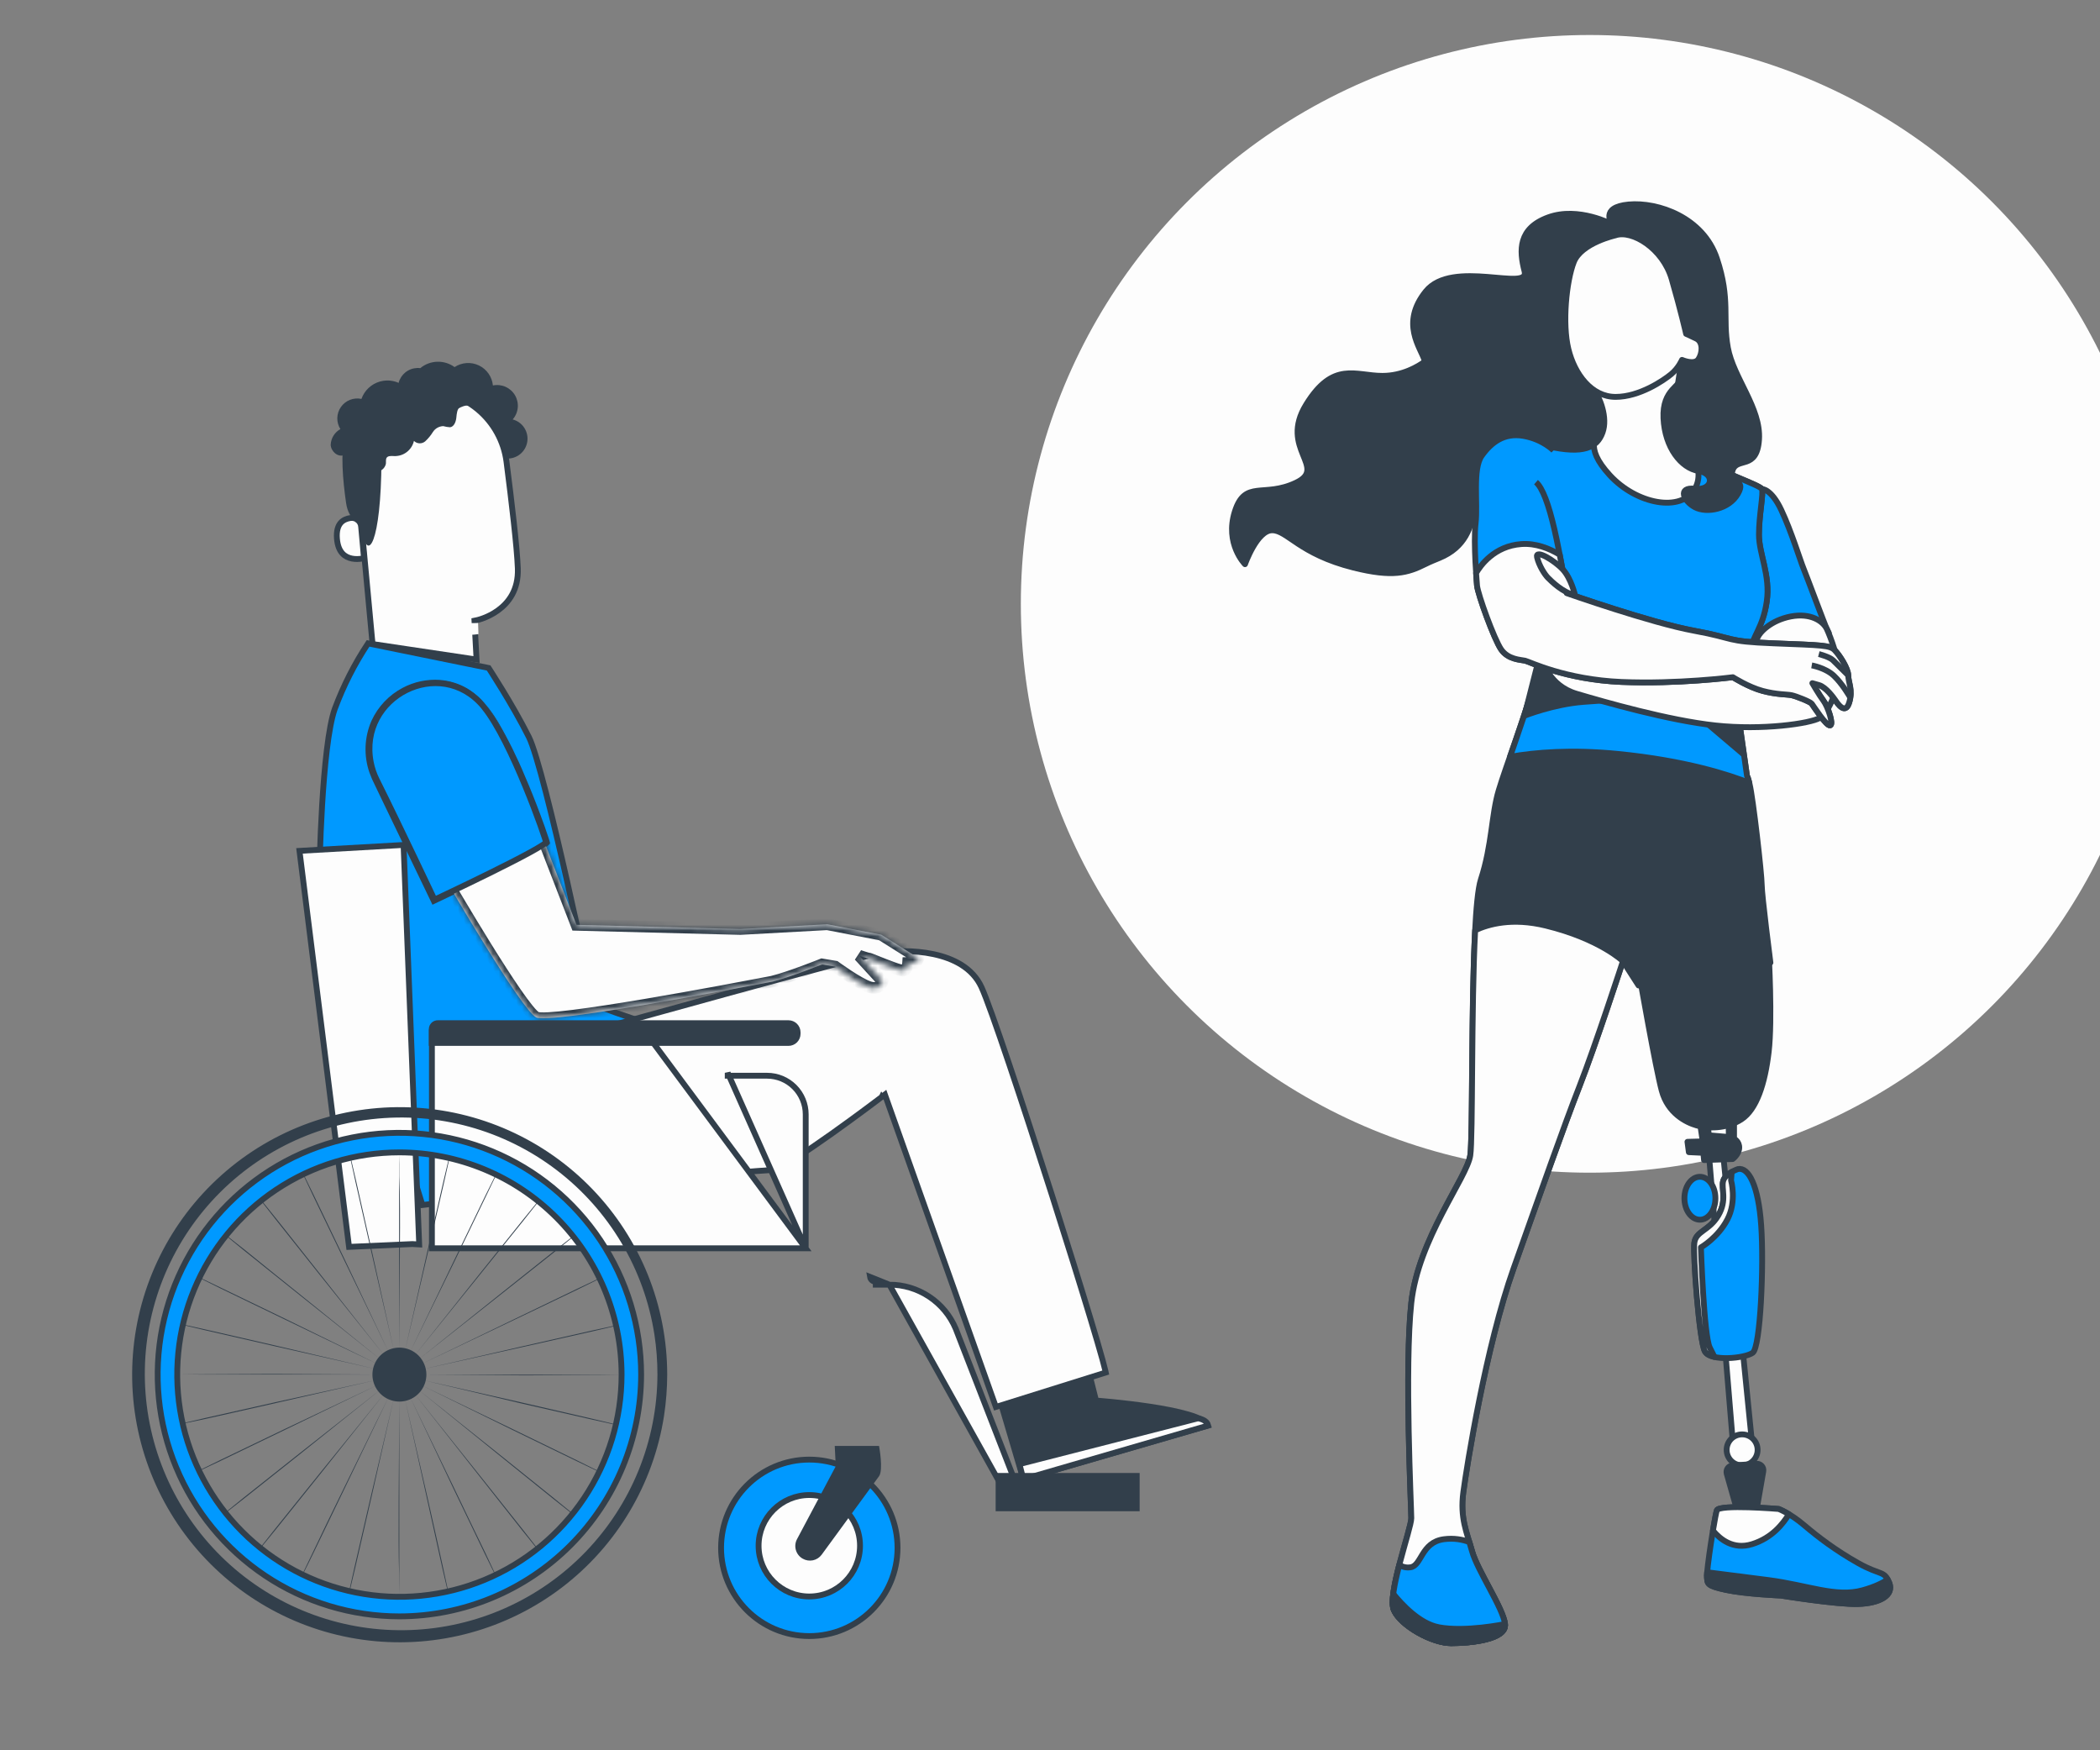 <svg width="360" height="300" viewBox="0 0 360 300" fill="none" xmlns="http://www.w3.org/2000/svg">
<rect x="0" y="0" width="360" height="300" fill="#808080" stroke="none"/>
<g clip-path="url(#clip0_145_9337)">
<circle cx="272.5" cy="103.5" r="97.5" fill="#FDFDFD"/>
<path d="M86.783 78.593C87.63 78.652 88.469 78.393 89.135 77.867C89.802 77.34 90.248 76.584 90.386 75.746C90.524 74.908 90.345 74.049 89.883 73.336C89.421 72.623 88.71 72.108 87.889 71.892C88.381 71.332 88.685 70.632 88.757 69.89C88.83 69.148 88.667 68.403 88.292 67.758C87.917 67.114 87.349 66.605 86.668 66.301C85.987 65.998 85.228 65.917 84.498 66.069C84.428 65.339 84.171 64.639 83.751 64.038C83.331 63.437 82.762 62.954 82.101 62.637C81.439 62.32 80.707 62.18 79.975 62.229C79.244 62.279 78.537 62.516 77.924 62.919C77.064 62.292 76.019 61.969 74.955 62.002C73.891 62.035 72.868 62.421 72.047 63.1C71.328 63.01 70.598 63.152 69.965 63.506C69.332 63.86 68.829 64.407 68.53 65.068C68.23 65.728 68.15 66.467 68.301 67.177C68.451 67.886 68.825 68.529 69.367 69.011" fill="#323F4B"/>
<path d="M61.281 82.675L61.28 82.665L61.279 82.655C60.751 78.735 61.411 75.021 63.15 72.197C64.878 69.389 67.688 67.431 71.545 67.01L72.28 66.97C72.281 66.97 72.281 66.97 72.281 66.97C75.787 66.796 79.229 67.948 81.924 70.197C84.618 72.446 86.368 75.627 86.824 79.107C87.716 86.071 88.63 93.738 88.77 97.422C88.906 101.118 87.163 103.317 85.378 104.612C84.479 105.265 83.568 105.688 82.88 105.947C82.537 106.077 82.251 106.165 82.054 106.22C81.955 106.248 81.878 106.267 81.828 106.279C81.802 106.285 81.783 106.289 81.771 106.292L81.759 106.295L81.757 106.295L81.757 106.295L81.757 106.295L81.756 106.295L81.336 106.382L81.359 106.812L81.694 113.048L63.879 110.388L63.78 109.479L63.78 109.472L61.281 82.675Z" fill="#FDFDFD" stroke="#323F4B"/>
<path d="M81.959 106.778C78.356 106.959 74.777 106.103 71.646 104.312C71.646 104.312 74.326 109.773 82.019 108.688L81.959 106.778Z" fill="#FDFDFD"/>
<path d="M86.381 75.524C86.381 75.524 84.089 70.766 81.69 69.754C78.789 68.521 77.723 71.691 74.989 71.094C72.255 70.498 69.481 69.292 66.821 71.517C63.912 73.949 65.407 75.484 65.393 78.935C65.326 92.927 62.974 97.028 61.929 90.461C61.808 89.744 59.784 89.275 59.335 86.246C58.759 82.319 58.364 77.534 59.108 74.693C59.731 72.301 60.997 70.599 63.323 68.662C66.988 65.64 72.215 65.311 75.787 65.499C79.358 65.687 86.401 69.426 86.381 75.524Z" fill="#323F4B"/>
<path d="M61.906 90.247L61.906 90.247L61.907 90.252C61.933 90.536 61.96 90.84 61.989 91.154C62.072 92.066 62.163 93.066 62.24 93.923C62.292 94.5 62.338 95.012 62.37 95.389C62.38 95.495 62.388 95.59 62.395 95.673C62.291 95.699 62.164 95.727 62.017 95.751C61.561 95.825 60.957 95.859 60.351 95.743C59.748 95.627 59.162 95.367 58.701 94.865C58.241 94.365 57.865 93.582 57.763 92.344C57.65 90.944 57.967 90.119 58.396 89.624C58.831 89.123 59.451 88.879 60.101 88.785C60.316 88.757 60.534 88.773 60.742 88.832C60.951 88.891 61.146 88.991 61.316 89.128L61.63 88.739L61.316 89.128C61.485 89.265 61.624 89.434 61.726 89.627C61.828 89.819 61.889 90.03 61.906 90.247Z" fill="#FDFDFD" stroke="#323F4B"/>
<path d="M61.996 79.927C62.673 80.423 63.463 80.741 64.294 80.852C64.714 80.892 65.133 80.778 65.475 80.531C65.816 80.284 66.057 79.922 66.151 79.511C66.198 79.143 66.084 78.721 66.311 78.419C66.539 78.118 67.122 78.144 67.571 78.171C68.351 78.2 69.116 77.957 69.735 77.482C70.354 77.007 70.788 76.332 70.962 75.571C71.214 75.821 71.549 75.969 71.903 75.985C72.258 76.001 72.605 75.885 72.879 75.658C73.398 75.183 73.849 74.637 74.219 74.037C74.411 73.738 74.674 73.492 74.983 73.318C75.293 73.144 75.64 73.048 75.995 73.038C76.374 73.148 76.766 73.213 77.161 73.233C77.831 73.139 78.152 72.308 78.226 71.611C78.3 70.914 78.34 70.103 78.896 69.701C79.452 69.299 80.143 69.487 80.786 69.554C81.429 69.621 82.254 69.419 82.388 68.79C82.407 68.62 82.391 68.448 82.342 68.284C82.292 68.12 82.21 67.969 82.099 67.838C81.638 67.217 80.981 66.771 80.234 66.571C79.487 66.372 78.694 66.431 77.985 66.739C77.668 65.88 77.108 65.133 76.372 64.588C75.635 64.044 74.756 63.727 73.842 63.677C72.928 63.626 72.02 63.844 71.228 64.304C70.436 64.763 69.796 65.445 69.387 66.263C68.799 65.788 68.105 65.461 67.363 65.31C66.622 65.159 65.856 65.188 65.128 65.395C64.4 65.602 63.733 65.981 63.182 66.499C62.631 67.017 62.213 67.66 61.962 68.374C61.304 68.234 60.619 68.291 59.992 68.538C59.366 68.785 58.826 69.211 58.441 69.763C58.055 70.315 57.841 70.968 57.825 71.642C57.809 72.315 57.992 72.978 58.35 73.547C57.868 73.815 57.462 74.202 57.171 74.671C56.88 75.141 56.714 75.677 56.689 76.228C56.722 77.327 57.848 78.365 58.893 78.031C58.73 78.466 58.733 78.946 58.9 79.379C59.068 79.813 59.389 80.17 59.802 80.383C60.216 80.595 60.693 80.648 61.143 80.532C61.593 80.416 61.985 80.139 62.244 79.753" fill="#323F4B"/>
<path d="M101.746 171.927L101.802 172.198L102.061 172.294L102.094 172.206C102.061 172.294 102.061 172.294 102.061 172.294L102.061 172.295L102.062 172.295L102.066 172.296L102.082 172.302L102.142 172.325L102.372 172.41C102.57 172.483 102.854 172.588 103.196 172.714C103.881 172.966 104.802 173.301 105.746 173.637C106.69 173.973 107.659 174.31 108.439 174.563C108.777 174.673 109.083 174.768 109.338 174.841C109.215 175.002 109.062 175.195 108.882 175.419C108.258 176.195 107.322 177.309 106.171 178.654C103.871 181.344 100.722 184.948 97.511 188.599C93.748 192.877 89.894 197.223 87.225 200.235C85.342 202.359 84.048 203.819 83.789 204.123C83.717 204.208 83.509 204.349 83.1 204.518C82.713 204.678 82.21 204.837 81.624 204.993C80.453 205.303 78.996 205.584 77.566 205.822C76.138 206.059 74.748 206.251 73.714 206.384C73.197 206.451 72.77 206.502 72.472 206.537C72.452 206.539 72.434 206.542 72.415 206.544L54.751 149.735L54.754 149.567C54.757 149.404 54.762 149.164 54.769 148.857C54.784 148.242 54.807 147.356 54.843 146.272C54.913 144.105 55.031 141.149 55.221 137.994C55.412 134.839 55.674 131.488 56.032 128.531C56.391 125.561 56.843 123.03 57.399 121.485C58.863 117.543 60.774 113.782 63.096 110.277L83.765 114.49C83.786 114.522 83.809 114.559 83.836 114.599C83.955 114.783 84.129 115.053 84.348 115.395C84.784 116.078 85.395 117.049 86.096 118.198C87.497 120.496 89.25 123.498 90.665 126.328C91 126.998 91.43 128.209 91.929 129.85C92.425 131.48 92.98 133.503 93.568 135.776C94.742 140.323 96.042 145.854 97.254 151.211C98.466 156.568 99.589 161.747 100.409 165.587C100.819 167.507 101.154 169.093 101.385 170.198C101.501 170.75 101.592 171.183 101.653 171.477L101.723 171.813L101.74 171.898L101.745 171.92L101.746 171.925L101.746 171.927C101.746 171.927 101.746 171.927 102.236 171.826L101.746 171.927Z" fill="#0099FF" stroke="#323F4B"/>
<path d="M183.742 223.579L187.89 240.057C187.89 240.057 206.03 241.397 207.095 244.346L175.432 253.54L167.914 228.129L183.742 223.579Z" fill="#323F4B" stroke="#323F4B"/>
<path d="M175.432 253.539L174.762 250.946L205.366 243.105C205.366 243.105 206.954 243.307 207.082 244.345L175.432 253.539Z" fill="#FDFDFD" stroke="#323F4B"/>
<path d="M186.992 236.097C186.992 236.257 186.195 236.251 185.343 236.566C184.492 236.881 183.883 237.35 183.762 237.236C183.641 237.122 184.137 236.385 185.156 236.03C186.174 235.674 187.032 235.956 186.992 236.097Z" fill="#FDFDFD"/>
<path d="M84.871 204.492L83.425 204.616L84.577 189.27L103.577 176.125L103.624 176.112L103.999 176.007C104.327 175.915 104.809 175.781 105.424 175.61C106.653 175.267 108.413 174.777 110.536 174.188C114.781 173.009 120.476 171.434 126.277 169.844C132.077 168.254 137.982 166.651 142.647 165.418C144.979 164.801 147 164.277 148.542 163.894C150.099 163.507 151.134 163.272 151.521 163.222C153.171 163.005 156.611 162.815 160.024 163.54C163.444 164.267 166.725 165.886 168.25 169.194C169.047 170.923 170.817 175.908 173.024 182.46C175.226 188.998 177.853 197.062 180.36 204.921C182.868 212.78 185.255 220.431 186.978 226.145C187.84 229.002 188.535 231.372 188.996 233.039C189.226 233.874 189.396 234.527 189.5 234.976C189.524 235.081 189.544 235.172 189.56 235.251L170.723 241.151L151.927 188.251L151.697 187.606L151.153 188.02L151.252 188.151C151.153 188.02 151.153 188.02 151.153 188.02L151.152 188.021L151.15 188.022L151.141 188.029L151.106 188.056L150.969 188.16C150.848 188.251 150.671 188.385 150.444 188.556C149.991 188.897 149.341 189.385 148.553 189.971C146.976 191.143 144.849 192.706 142.644 194.272C140.438 195.838 138.16 197.403 136.28 198.582C135.34 199.171 134.507 199.659 133.837 200.001C133.502 200.172 133.215 200.302 132.981 200.39C132.737 200.482 132.587 200.514 132.512 200.517C131.244 200.567 118.812 201.606 106.725 202.63C100.676 203.142 94.704 203.651 90.246 204.032C88.016 204.222 86.165 204.381 84.871 204.492Z" fill="#FDFDFD" stroke="#323F4B"/>
<path d="M83.212 120.696L83.379 120.877L83.828 121.453C84.399 122.196 84.925 122.973 85.403 123.779C87.141 126.766 88.677 129.867 90 133.06C90.871 135.07 91.775 137.315 92.68 139.761C93.129 140.98 93.598 142.24 94.02 143.56L94.174 144.056L94.248 144.324L94.282 144.458C94.288 144.543 94.261 144.627 94.208 144.693C93.95 144.956 93.657 145.181 93.337 145.363C92.734 145.752 92.104 146.114 91.461 146.469C86.314 149.276 80.477 152.071 74.292 154.999L74.138 155.073L74.064 154.919L72.222 151.092L67.578 141.456C66.836 139.902 66.101 138.376 65.373 136.879C65.018 136.129 64.663 135.385 64.308 134.655C63.936 133.935 63.611 133.192 63.336 132.43C62.326 129.523 62.453 126.341 63.691 123.524C64.805 121.103 66.691 119.118 69.052 117.882C70.991 116.858 73.177 116.394 75.365 116.541C77.016 116.66 78.62 117.15 80.055 117.976C80.942 118.512 81.759 119.156 82.488 119.892C82.709 120.147 82.89 120.348 83.017 120.502C83.081 120.566 83.139 120.636 83.191 120.71C82.258 119.686 81.178 118.805 79.988 118.096C78.567 117.313 76.99 116.856 75.371 116.756C73.222 116.639 71.082 117.116 69.186 118.136C66.695 119.433 64.76 121.591 63.74 124.208C62.721 126.825 62.687 129.723 63.644 132.363C63.918 133.111 64.24 133.841 64.609 134.547L65.681 136.765L67.893 141.349L72.577 150.945C73.207 152.285 73.83 153.558 74.42 154.778L74.185 154.691C80.364 151.769 86.207 148.988 91.353 146.201C91.99 145.846 92.62 145.49 93.21 145.115C93.5 144.943 93.768 144.736 94.007 144.499L93.974 144.378L93.913 144.137L93.759 143.641C93.337 142.301 92.874 141.068 92.419 139.855C91.521 137.422 90.636 135.164 89.785 133.154C88.487 129.962 86.992 126.853 85.309 123.846C84.843 123.036 84.335 122.251 83.788 121.494C83.614 121.246 83.473 121.045 83.366 120.904C83.308 120.84 83.256 120.77 83.212 120.696Z" fill="#323F4B"/>
<mask id="path-15-inside-1_145_9337" fill="white">
<path fill-rule="evenodd" clip-rule="evenodd" d="M91.923 174.386C89.404 173.133 76.477 150.892 76.477 150.892L92.365 141.825L98.825 158.517L126.915 159.233L141.813 158.417L151.08 160.213L157.48 164.234L157.011 165.071H155.671C155.671 165.071 155.597 166.217 154.907 166.365C154.437 166.465 151.957 165.474 150.344 164.83C149.585 164.527 149.018 164.301 148.943 164.301C148.708 164.301 147.288 163.808 147.288 163.808L151.315 168.201C151.315 168.201 150.933 169.809 149.023 169.192C147.113 168.576 143.173 165.681 143.173 165.681L140.921 165.299C140.921 165.299 135.484 167.485 132.578 168.206L132.579 168.221C132.579 168.221 132.458 168.244 132.23 168.288C132.045 168.329 131.874 168.362 131.719 168.387C126.051 169.477 94.218 175.527 91.923 174.386Z"/>
</mask>
<path fill-rule="evenodd" clip-rule="evenodd" d="M91.923 174.386C89.404 173.133 76.477 150.892 76.477 150.892L92.365 141.825L98.825 158.517L126.915 159.233L141.813 158.417L151.08 160.213L157.48 164.234L157.011 165.071H155.671C155.671 165.071 155.597 166.217 154.907 166.365C154.437 166.465 151.957 165.474 150.344 164.83C149.585 164.527 149.018 164.301 148.943 164.301C148.708 164.301 147.288 163.808 147.288 163.808L151.315 168.201C151.315 168.201 150.933 169.809 149.023 169.192C147.113 168.576 143.173 165.681 143.173 165.681L140.921 165.299C140.921 165.299 135.484 167.485 132.578 168.206L132.579 168.221C132.579 168.221 132.458 168.244 132.23 168.288C132.045 168.329 131.874 168.362 131.719 168.387C126.051 169.477 94.218 175.527 91.923 174.386Z" fill="#FDFDFD"/>
<path d="M76.477 150.892L75.981 150.023L75.106 150.523L75.612 151.394L76.477 150.892ZM91.923 174.386L91.478 175.281L91.923 174.386ZM92.365 141.825L93.298 141.464L92.879 140.381L91.87 140.956L92.365 141.825ZM98.825 158.517L97.893 158.878L98.133 159.5L98.8 159.517L98.825 158.517ZM126.915 159.233L126.89 160.233L126.93 160.234L126.97 160.232L126.915 159.233ZM141.813 158.417L142.003 157.435L141.881 157.412L141.758 157.419L141.813 158.417ZM151.08 160.213L151.612 159.366L151.454 159.267L151.271 159.231L151.08 160.213ZM157.48 164.234L158.352 164.722L158.817 163.893L158.012 163.387L157.48 164.234ZM157.011 165.071V166.071H157.597L157.883 165.56L157.011 165.071ZM155.671 165.071V164.071H154.733L154.673 165.007L155.671 165.071ZM154.907 166.365L154.698 165.387H154.698L154.907 166.365ZM150.344 164.83L149.973 165.759V165.759L150.344 164.83ZM147.288 163.808L147.616 162.863L146.551 164.484L147.288 163.808ZM151.315 168.201L152.288 168.432L152.41 167.916L152.052 167.525L151.315 168.201ZM149.023 169.192L148.716 170.144L149.023 169.192ZM143.173 165.681L143.765 164.875L143.574 164.735L143.34 164.695L143.173 165.681ZM140.921 165.299L141.089 164.313L140.81 164.266L140.548 164.371L140.921 165.299ZM132.578 168.206L132.337 167.236L131.546 167.432L131.579 168.247L132.578 168.206ZM132.579 168.221L132.77 169.202L133.613 169.038L133.578 168.18L132.579 168.221ZM132.23 168.288L132.04 167.306L132.027 167.309L132.014 167.312L132.23 168.288ZM131.719 168.387L131.564 167.399L131.547 167.402L131.53 167.405L131.719 168.387ZM76.477 150.892C75.612 151.394 75.613 151.394 75.613 151.394C75.613 151.395 75.613 151.395 75.613 151.395C75.614 151.396 75.614 151.397 75.615 151.398C75.617 151.401 75.619 151.405 75.622 151.411C75.629 151.421 75.638 151.438 75.65 151.459C75.675 151.501 75.712 151.564 75.759 151.646C75.855 151.81 75.995 152.05 76.175 152.356C76.534 152.968 77.05 153.843 77.677 154.897C78.93 157.005 80.628 159.83 82.406 162.696C84.182 165.559 86.044 168.473 87.625 170.755C88.414 171.895 89.143 172.891 89.762 173.649C90.07 174.027 90.363 174.359 90.629 174.625C90.879 174.872 91.17 175.128 91.478 175.281L92.368 173.49C92.376 173.494 92.349 173.481 92.283 173.428C92.22 173.377 92.139 173.305 92.04 173.206C91.84 173.008 91.596 172.734 91.311 172.384C90.74 171.686 90.046 170.739 89.269 169.617C87.717 167.376 85.876 164.495 84.105 161.642C82.336 158.79 80.645 155.977 79.396 153.875C78.771 152.825 78.257 151.953 77.9 151.344C77.721 151.039 77.581 150.8 77.487 150.637C77.439 150.556 77.403 150.494 77.378 150.452C77.366 150.431 77.357 150.415 77.351 150.405C77.348 150.4 77.346 150.396 77.344 150.393C77.343 150.392 77.343 150.391 77.342 150.39C77.342 150.39 77.342 150.389 77.342 150.389C77.342 150.389 77.342 150.389 76.477 150.892ZM91.87 140.956L75.981 150.023L76.973 151.76L92.861 142.693L91.87 140.956ZM99.758 158.157L93.298 141.464L91.433 142.186L97.893 158.878L99.758 158.157ZM126.941 158.234L98.851 157.518L98.8 159.517L126.89 160.233L126.941 158.234ZM126.97 160.232L141.867 159.416L141.758 157.419L126.86 158.235L126.97 160.232ZM141.622 159.399L150.89 161.195L151.271 159.231L142.003 157.435L141.622 159.399ZM150.548 161.06L156.948 165.08L158.012 163.387L151.612 159.366L150.548 161.06ZM156.607 163.745L156.138 164.583L157.883 165.56L158.352 164.722L156.607 163.745ZM157.011 164.071H155.671V166.071H157.011V164.071ZM155.671 165.071C154.673 165.007 154.673 165.007 154.673 165.007C154.673 165.006 154.673 165.006 154.673 165.006C154.673 165.006 154.673 165.005 154.673 165.005C154.673 165.004 154.673 165.004 154.673 165.003C154.673 165.002 154.673 165.001 154.673 165.001C154.673 165 154.673 165 154.673 165C154.673 165.002 154.673 165.007 154.672 165.015C154.67 165.031 154.667 165.059 154.661 165.093C154.649 165.166 154.63 165.255 154.602 165.338C154.588 165.378 154.574 165.411 154.561 165.435C154.549 165.46 154.541 165.47 154.541 165.47C154.544 165.466 154.596 165.408 154.698 165.387L155.116 167.343C156.013 167.151 156.368 166.353 156.493 165.987C156.57 165.765 156.612 165.558 156.635 165.412C156.648 165.337 156.655 165.274 156.66 165.227C156.663 165.203 156.665 165.183 156.666 165.168C156.667 165.16 156.667 165.154 156.668 165.148C156.668 165.146 156.668 165.143 156.668 165.141C156.668 165.14 156.668 165.139 156.668 165.138C156.668 165.138 156.668 165.137 156.668 165.137C156.668 165.136 156.668 165.136 156.668 165.136C156.668 165.136 156.668 165.135 155.671 165.071ZM154.698 165.387C154.834 165.358 154.903 165.383 154.802 165.367C154.735 165.356 154.632 165.333 154.487 165.293C154.2 165.215 153.823 165.09 153.391 164.935C152.531 164.627 151.525 164.225 150.714 163.901L149.973 165.759C150.775 166.079 151.816 166.495 152.717 166.818C153.165 166.979 153.598 167.123 153.958 167.222C154.137 167.271 154.317 167.314 154.482 167.341C154.613 167.362 154.862 167.397 155.116 167.343L154.698 165.387ZM150.714 163.901C150.338 163.751 149.999 163.616 149.745 163.518C149.619 163.47 149.504 163.427 149.411 163.395C149.366 163.379 149.314 163.362 149.263 163.348C149.256 163.346 149.11 163.301 148.943 163.301V165.301C148.845 165.301 148.772 165.285 148.762 165.283C148.739 165.278 148.724 165.274 148.723 165.274C148.721 165.273 148.731 165.276 148.762 165.286C148.82 165.306 148.908 165.339 149.028 165.385C149.266 165.477 149.591 165.606 149.973 165.759L150.714 163.901ZM148.943 163.301C149.034 163.301 149.082 163.317 149.019 163.303C148.983 163.295 148.928 163.281 148.853 163.26C148.705 163.219 148.52 163.162 148.333 163.102C148.147 163.043 147.967 162.983 147.834 162.938C147.767 162.915 147.712 162.896 147.674 162.883C147.655 162.877 147.64 162.872 147.63 162.868C147.625 162.867 147.622 162.865 147.619 162.865C147.618 162.864 147.617 162.864 147.617 162.864C147.616 162.863 147.616 162.863 147.616 162.863C147.616 162.863 147.616 162.863 147.616 162.863C147.616 162.863 147.616 162.863 147.616 162.863C147.616 162.863 147.616 162.863 147.288 163.808C146.96 164.753 146.96 164.753 146.961 164.753C146.961 164.753 146.961 164.753 146.961 164.753C146.961 164.753 146.961 164.753 146.961 164.753C146.961 164.753 146.961 164.753 146.962 164.753C146.963 164.754 146.964 164.754 146.965 164.755C146.968 164.756 146.973 164.757 146.978 164.759C146.989 164.763 147.005 164.768 147.025 164.775C147.066 164.789 147.124 164.809 147.194 164.833C147.334 164.88 147.524 164.943 147.722 165.007C147.919 165.07 148.133 165.136 148.317 165.187C148.409 165.213 148.503 165.237 148.59 165.256C148.649 165.269 148.793 165.301 148.943 165.301V163.301ZM146.551 164.484L150.578 168.876L152.052 167.525L148.025 163.132L146.551 164.484ZM151.315 168.201C150.342 167.97 150.342 167.969 150.342 167.968C150.342 167.968 150.342 167.968 150.342 167.967C150.343 167.967 150.343 167.966 150.343 167.965C150.343 167.964 150.344 167.963 150.344 167.961C150.344 167.959 150.345 167.957 150.345 167.955C150.346 167.952 150.347 167.949 150.347 167.948C150.348 167.946 150.347 167.948 150.345 167.954C150.342 167.966 150.333 167.99 150.319 168.021C150.288 168.086 150.244 168.156 150.188 168.211C150.139 168.258 150.078 168.299 149.981 168.319C149.879 168.34 149.677 168.353 149.33 168.241L148.716 170.144C149.324 170.341 149.886 170.383 150.393 170.276C150.905 170.168 151.297 169.922 151.582 169.645C151.86 169.374 152.031 169.081 152.132 168.864C152.183 168.754 152.219 168.657 152.244 168.583C152.256 168.546 152.266 168.514 152.273 168.489C152.276 168.476 152.279 168.465 152.282 168.455C152.283 168.451 152.284 168.446 152.285 168.442C152.286 168.44 152.286 168.438 152.287 168.437C152.287 168.436 152.287 168.435 152.287 168.434C152.287 168.434 152.287 168.433 152.287 168.433C152.288 168.432 152.288 168.432 151.315 168.201ZM149.33 168.241C148.524 167.98 147.17 167.181 145.929 166.369C145.329 165.976 144.787 165.602 144.394 165.325C144.198 165.187 144.04 165.074 143.931 164.995C143.876 164.956 143.834 164.926 143.806 164.905C143.792 164.895 143.782 164.887 143.775 164.882C143.771 164.88 143.769 164.878 143.767 164.877C143.766 164.876 143.766 164.876 143.765 164.875C143.765 164.875 143.765 164.875 143.765 164.875C143.765 164.875 143.765 164.875 143.765 164.875C143.765 164.875 143.765 164.875 143.173 165.681C142.581 166.487 142.581 166.487 142.581 166.487C142.581 166.487 142.581 166.487 142.581 166.487C142.581 166.487 142.582 166.488 142.582 166.488C142.583 166.488 142.583 166.489 142.585 166.49C142.587 166.491 142.59 166.494 142.594 166.497C142.602 166.502 142.614 166.511 142.629 166.522C142.66 166.544 142.704 166.577 142.761 166.618C142.875 166.7 143.04 166.818 143.243 166.961C143.648 167.246 144.21 167.634 144.834 168.042C146.041 168.832 147.613 169.788 148.716 170.144L149.33 168.241ZM143.34 164.695L141.089 164.313L140.754 166.285L143.006 166.667L143.34 164.695ZM140.921 165.299C140.548 164.371 140.548 164.371 140.548 164.371C140.548 164.371 140.548 164.371 140.548 164.371C140.548 164.371 140.548 164.371 140.548 164.372C140.547 164.372 140.546 164.372 140.545 164.373C140.543 164.374 140.539 164.375 140.534 164.377C140.524 164.381 140.509 164.387 140.489 164.395C140.449 164.411 140.39 164.435 140.314 164.465C140.161 164.525 139.939 164.613 139.664 164.72C139.112 164.935 138.347 165.228 137.493 165.544C135.77 166.181 133.731 166.89 132.337 167.236L132.819 169.177C134.332 168.801 136.464 168.056 138.186 167.42C139.054 167.099 139.83 166.801 140.389 166.584C140.669 166.475 140.895 166.386 141.051 166.324C141.129 166.293 141.189 166.269 141.23 166.253C141.251 166.244 141.267 166.238 141.278 166.234C141.283 166.232 141.287 166.23 141.29 166.229C141.291 166.228 141.292 166.228 141.293 166.227C141.293 166.227 141.294 166.227 141.294 166.227C141.294 166.227 141.294 166.227 141.294 166.227C141.294 166.227 141.294 166.227 140.921 165.299ZM133.578 168.18L133.577 168.165L131.579 168.247L131.58 168.261L133.578 168.18ZM132.42 169.27C132.534 169.248 132.621 169.231 132.68 169.22C132.71 169.214 132.732 169.21 132.747 169.207C132.755 169.205 132.76 169.204 132.764 169.203C132.766 169.203 132.767 169.203 132.768 169.203C132.769 169.202 132.769 169.202 132.769 169.202C132.77 169.202 132.77 169.202 132.77 169.202C132.77 169.202 132.77 169.202 132.77 169.202C132.77 169.202 132.77 169.202 132.77 169.202L132.77 169.202C132.77 169.202 132.77 169.202 132.579 168.221C132.388 167.239 132.388 167.239 132.388 167.239C132.388 167.239 132.388 167.239 132.388 167.239C132.388 167.239 132.388 167.239 132.388 167.239C132.388 167.239 132.388 167.239 132.388 167.239C132.387 167.239 132.387 167.239 132.387 167.239C132.386 167.24 132.384 167.24 132.382 167.24C132.379 167.241 132.373 167.242 132.366 167.243C132.351 167.246 132.329 167.251 132.3 167.256C132.241 167.268 132.154 167.284 132.04 167.306L132.42 169.27ZM132.014 167.312C131.844 167.35 131.693 167.378 131.564 167.399L131.874 169.375C132.054 169.346 132.246 169.309 132.446 169.265L132.014 167.312ZM91.478 175.281C91.827 175.455 92.278 175.499 92.636 175.517C93.045 175.538 93.546 175.529 94.112 175.499C95.249 175.439 96.73 175.288 98.436 175.075C101.853 174.649 106.241 173.963 110.722 173.209C119.687 171.701 129.072 169.914 131.908 169.369L131.53 167.405C128.698 167.949 119.332 169.733 110.39 171.237C105.917 171.989 101.563 172.67 98.188 173.091C96.499 173.302 95.073 173.445 94.007 173.502C93.472 173.53 93.048 173.535 92.736 173.52C92.373 173.501 92.306 173.459 92.368 173.49L91.478 175.281Z" fill="#323F4B" mask="url(#path-15-inside-1_145_9337)"/>
<path d="M138.737 280.425C147.09 280.425 153.862 273.653 153.862 265.3C153.862 256.947 147.09 250.176 138.737 250.176C130.384 250.176 123.613 256.947 123.613 265.3C123.613 273.653 130.384 280.425 138.737 280.425Z" fill="#0099FF" stroke="#323F4B"/>
<path d="M152.462 220.192H152.462L150.133 220.192C150.132 220.192 150.132 220.192 150.132 220.192H150.13V219.692C149.893 219.694 149.664 219.611 149.484 219.458C149.303 219.306 149.183 219.094 149.145 218.861L152.462 220.192ZM152.462 220.192C154.891 220.189 157.266 220.904 159.289 222.247C161.311 223.588 162.891 225.497 163.832 227.733C163.833 227.735 163.834 227.737 163.835 227.739L174.196 254.39C174.196 254.39 174.196 254.39 174.196 254.39C174.22 254.452 174.231 254.518 174.23 254.584C174.228 254.65 174.213 254.716 174.187 254.776C174.16 254.837 174.121 254.892 174.073 254.938L174.418 255.3L174.073 254.938C174.025 254.983 173.968 255.019 173.906 255.043L173.906 255.043L172.659 255.526L172.658 255.526C172.534 255.574 172.395 255.572 172.273 255.518C172.15 255.464 172.054 255.364 172.005 255.24L152.462 220.192Z" fill="#FDFDFD" stroke="#323F4B"/>
<path d="M138.123 213.959V191.005C138.123 189.248 137.425 187.563 136.183 186.321C134.941 185.079 133.256 184.381 131.5 184.381H124.752H124.752V183.881L138.123 213.959ZM138.123 213.959H74.042V176.957H110.659L138.123 213.959Z" fill="#FDFDFD" stroke="#323F4B"/>
<path d="M51.341 145.839L69.182 144.826L71.862 213.299L70.701 213.235L70.677 213.234L70.652 213.235L59.835 213.717L51.341 145.839Z" fill="#FDFDFD" stroke="#323F4B"/>
<path d="M112.703 235.607C112.671 246.964 108.242 257.866 100.347 266.029C92.452 274.191 81.703 278.98 70.354 279.391C59.005 279.802 47.938 275.803 39.473 268.233C31.009 260.663 25.803 250.109 24.949 238.785C24.095 227.461 27.659 216.246 34.893 207.492C42.126 198.738 52.468 193.124 63.751 191.829C75.033 190.533 86.378 193.655 95.408 200.542C104.438 207.428 110.452 217.543 112.187 228.766C112.535 231.03 112.707 233.317 112.703 235.607C112.703 235.83 112.792 236.043 112.949 236.2C113.106 236.357 113.319 236.445 113.541 236.445C113.763 236.445 113.976 236.357 114.133 236.2C114.29 236.043 114.379 235.83 114.379 235.607C114.373 223.751 109.776 212.357 101.551 203.816C93.326 195.275 82.114 190.252 70.266 189.8C58.417 189.347 46.854 193.501 38.002 201.39C29.151 209.279 23.698 220.289 22.789 232.111C21.879 243.933 25.584 255.648 33.125 264.798C40.666 273.947 51.458 279.821 63.236 281.186C75.014 282.551 86.863 279.302 96.297 272.12C105.731 264.937 112.017 254.38 113.836 242.664C114.191 240.328 114.372 237.97 114.379 235.607C114.379 235.385 114.29 235.172 114.133 235.015C113.976 234.858 113.763 234.77 113.541 234.77C113.319 234.77 113.106 234.858 112.949 235.015C112.792 235.172 112.703 235.385 112.703 235.607Z" fill="#323F4B"/>
<path d="M90.114 235.741L72.691 235.62H90.114H102.451L106.19 235.667H107.209C107.324 235.656 107.441 235.656 107.557 235.667H107.202H106.19H102.451L90.114 235.741Z" fill="#323F4B"/>
<path d="M89.544 240.593L72.577 236.572L89.597 240.425L101.613 243.193L105.251 244.064L106.236 244.312C106.354 244.333 106.469 244.369 106.578 244.419C106.461 244.408 106.344 244.388 106.23 244.359L105.231 244.151L101.579 243.34L89.544 240.593Z" fill="#323F4B"/>
<path d="M87.916 245.123L72.249 237.43L87.99 245.002L99.087 250.397L102.437 252.058L103.342 252.521C103.453 252.565 103.557 252.626 103.65 252.702L103.322 252.568L102.397 252.139L99.046 250.531L87.916 245.123Z" fill="#323F4B"/>
<path d="M85.309 249.211L71.746 238.221L85.389 249.103L95.006 256.83L97.907 259.195L98.684 259.865C98.778 259.939 98.865 260.019 98.946 260.107C98.844 260.048 98.748 259.981 98.658 259.906L97.847 259.282L94.918 256.964L85.309 249.211Z" fill="#323F4B"/>
<path d="M81.865 252.608L71.063 238.897L81.959 252.528L89.632 262.184L91.937 265.132L92.553 265.943C92.628 266.036 92.695 266.135 92.754 266.238C92.666 266.156 92.585 266.066 92.513 265.97L91.843 265.186L89.498 262.278L81.865 252.608Z" fill="#323F4B"/>
<path d="M77.743 255.168L70.272 239.4L77.871 255.107C79.948 259.45 81.838 263.383 83.231 266.231L84.82 269.615L85.235 270.54C85.289 270.648 85.334 270.76 85.369 270.875C85.304 270.774 85.246 270.669 85.195 270.56C85.088 270.352 84.933 270.051 84.739 269.655L83.097 266.305L77.743 255.168Z" fill="#323F4B"/>
<path d="M73.167 256.736C71.089 247.354 69.448 239.876 69.407 239.695L73.294 256.709C74.353 261.4 75.304 265.662 75.975 268.771C76.309 270.312 76.578 271.566 76.765 272.423L76.966 273.422C76.996 273.538 77.016 273.657 77.026 273.777C76.978 273.668 76.942 273.553 76.919 273.435C76.866 273.207 76.785 272.872 76.678 272.443C76.477 271.586 76.189 270.339 75.834 268.805L73.167 256.736Z" fill="#323F4B"/>
<path d="M68.342 257.251C68.409 247.615 68.456 239.983 68.456 239.795C68.456 239.983 68.456 247.615 68.456 257.251C68.456 262.063 68.456 266.425 68.456 269.581C68.456 271.163 68.423 272.443 68.416 273.327C68.416 273.763 68.416 274.105 68.416 274.339C68.425 274.457 68.425 274.576 68.416 274.694C68.4 274.577 68.4 274.457 68.416 274.339C68.416 274.105 68.416 273.763 68.416 273.321C68.416 272.443 68.416 271.163 68.416 269.581C68.315 266.425 68.329 262.036 68.342 257.251Z" fill="#323F4B"/>
<path d="M63.524 256.676C65.722 247.294 67.464 239.869 67.511 239.682C67.471 239.869 65.782 247.308 63.658 256.709C62.579 261.4 61.608 265.648 60.897 268.731C60.529 270.266 60.227 271.505 60.033 272.363C59.919 272.792 59.838 273.127 59.778 273.355C59.754 273.469 59.72 273.581 59.678 273.69C59.683 273.572 59.701 273.455 59.731 273.341C59.778 273.114 59.852 272.778 59.939 272.343C60.133 271.485 60.408 270.239 60.75 268.697C61.46 265.622 62.438 261.366 63.524 256.676Z" fill="#323F4B"/>
<path d="M58.96 255.054C63.195 246.403 66.546 239.554 66.653 239.387L59.081 255.114L53.72 266.211C53.05 267.625 52.453 268.771 52.058 269.562L51.596 270.467C51.546 270.574 51.488 270.677 51.421 270.775C51.456 270.661 51.501 270.551 51.555 270.446C51.649 270.232 51.797 269.924 51.978 269.522L53.586 266.171C54.946 263.303 56.849 259.356 58.96 255.054Z" fill="#323F4B"/>
<path d="M54.879 252.447L65.876 238.884L55 252.534L47.28 262.157L44.915 265.052L44.245 265.829C44.174 265.925 44.093 266.012 44.003 266.091C44.003 266.091 44.07 265.99 44.204 265.802L44.828 264.998L47.146 262.063L54.879 252.447Z" fill="#323F4B"/>
<path d="M51.475 249.003L65.206 238.2L51.583 249.11L41.926 256.783L38.978 259.088L38.174 259.704C38.083 259.782 37.984 259.849 37.879 259.905C37.959 259.82 38.046 259.741 38.14 259.671L38.924 259.001L41.833 256.649C44.285 254.712 47.703 251.985 51.475 249.003Z" fill="#323F4B"/>
<path d="M48.915 244.888C57.627 240.76 64.509 237.484 64.683 237.41L48.975 245.016L37.852 250.377L34.468 251.971L33.543 252.387L33.215 252.521C33.311 252.453 33.414 252.394 33.523 252.347L34.427 251.884L37.778 250.243L48.915 244.888Z" fill="#323F4B"/>
<path d="M47.341 240.311L64.382 236.572L47.367 240.466L35.339 243.18L31.7 243.944L30.702 244.151L30.353 244.205C30.462 244.155 30.577 244.122 30.695 244.104L31.68 243.856L35.326 243.012L47.341 240.311Z" fill="#323F4B"/>
<path d="M46.824 235.493L64.281 235.594H46.824H34.494L30.755 235.553H29.736H29.381C29.5 235.542 29.618 235.542 29.736 235.553H30.755H34.494L46.824 235.493Z" fill="#323F4B"/>
<path d="M47.395 230.668L64.389 234.648L47.361 230.802L35.339 228.048L31.701 227.19L30.715 226.935C30.598 226.914 30.484 226.881 30.374 226.835L30.729 226.889L31.721 227.096L35.373 227.907L47.395 230.668Z" fill="#323F4B"/>
<path d="M49.023 226.105L64.69 233.784C64.522 233.71 57.64 230.434 48.962 226.225L37.858 220.864L34.508 219.203L33.603 218.74C33.496 218.691 33.393 218.632 33.295 218.566C33.408 218.6 33.518 218.645 33.623 218.7L34.548 219.122L37.899 220.73L49.023 226.105Z" fill="#323F4B"/>
<path d="M51.623 222.017L65.206 232.994L51.556 222.125L41.926 214.412L39.031 212.046L38.247 211.376C38.154 211.303 38.066 211.222 37.986 211.135C38.091 211.191 38.19 211.258 38.281 211.336L39.085 211.959L42.02 214.271C44.466 216.275 47.87 219.002 51.623 222.017Z" fill="#323F4B"/>
<path d="M55.067 218.613L65.876 232.317L54.96 218.694L47.28 209.044L44.975 206.102L44.358 205.291C44.281 205.201 44.213 205.102 44.157 204.997C44.242 205.079 44.323 205.167 44.399 205.258C44.546 205.439 44.761 205.707 45.069 206.042L47.421 208.957L55.067 218.613Z" fill="#323F4B"/>
<path d="M59.175 216.054C63.316 224.765 66.586 231.647 66.666 231.815L59.054 216.114L53.693 204.997L52.098 201.613C51.917 201.211 51.776 200.896 51.676 200.688C51.621 200.581 51.579 200.469 51.549 200.353C51.614 200.454 51.672 200.559 51.723 200.668L52.185 201.572C52.574 202.363 53.13 203.516 53.827 204.923L59.175 216.054Z" fill="#323F4B"/>
<path d="M63.759 214.458L67.531 231.499C67.491 231.318 65.783 223.88 63.632 214.485C62.566 209.794 61.621 205.532 60.911 202.457L60.113 198.798L59.912 197.806C59.886 197.689 59.868 197.57 59.859 197.451C59.899 197.563 59.933 197.677 59.959 197.793C60.013 198.021 60.1 198.356 60.207 198.778L61.052 202.423C61.748 205.526 62.7 209.768 63.759 214.458Z" fill="#323F4B"/>
<path d="M68.556 213.963C68.502 223.599 68.462 231.232 68.456 231.386C68.456 231.205 68.456 223.572 68.422 213.963C68.422 209.145 68.422 204.789 68.422 201.626C68.422 200.051 68.422 198.771 68.462 197.887C68.462 197.445 68.462 197.103 68.462 196.875C68.447 196.757 68.447 196.638 68.462 196.52C68.471 196.638 68.471 196.757 68.462 196.875C68.462 197.103 68.462 197.445 68.462 197.887C68.462 198.771 68.462 200.051 68.462 201.626C68.596 204.789 68.59 209.145 68.556 213.963Z" fill="#323F4B"/>
<path d="M73.395 214.525C71.204 223.907 69.468 231.339 69.428 231.52C69.468 231.339 71.143 223.894 73.261 214.499C74.34 209.808 75.311 205.553 76.015 202.47C76.377 200.936 76.685 199.696 76.879 198.831C76.987 198.403 77.074 198.074 77.127 197.846C77.15 197.729 77.186 197.614 77.234 197.505C77.225 197.625 77.204 197.743 77.174 197.86L76.973 198.852C76.779 199.716 76.504 200.962 76.162 202.504C75.452 205.586 74.48 209.835 73.395 214.525Z" fill="#323F4B"/>
<path d="M77.938 216.154C73.703 224.805 70.346 231.66 70.258 231.821L77.817 216.093L83.178 204.989L84.84 201.639L85.302 200.734C85.35 200.626 85.408 200.523 85.477 200.426C85.439 200.538 85.395 200.648 85.343 200.754C85.249 200.969 85.101 201.277 84.921 201.679L83.312 205.03L77.938 216.154Z" fill="#323F4B"/>
<path d="M82.053 218.754L71.083 232.331L81.959 218.667C84.968 214.908 87.695 211.504 89.672 209.044L92.031 206.143L92.701 205.359C92.773 205.267 92.852 205.179 92.935 205.097C92.879 205.203 92.812 205.302 92.734 205.392L92.118 206.196L89.799 209.131L82.053 218.754Z" fill="#323F4B"/>
<path d="M85.457 222.191L71.76 233.007L85.376 222.091L95.026 214.405L97.968 212.1L98.778 211.483C98.866 211.405 98.963 211.337 99.067 211.282C98.987 211.368 98.899 211.446 98.805 211.517L98.021 212.187L95.113 214.539L85.457 222.191Z" fill="#323F4B"/>
<path d="M87.99 226.306L72.235 233.805L87.99 226.186L99.1 220.825L102.451 219.237L103.375 218.814C103.483 218.76 103.595 218.715 103.711 218.68L103.402 218.855L102.491 219.317L99.14 220.966L87.99 226.306Z" fill="#323F4B"/>
<path d="M89.597 230.883L72.577 234.662L89.591 230.756L101.619 228.028L105.271 227.237L106.27 227.03L106.618 226.976C106.509 227.023 106.394 227.057 106.277 227.077L105.291 227.325L101.653 228.176L89.597 230.883Z" fill="#323F4B"/>
<path d="M68.469 277.047C60.273 277.047 52.261 274.616 45.446 270.063C38.632 265.509 33.32 259.037 30.184 251.465C27.047 243.893 26.227 235.561 27.825 227.523C29.424 219.484 33.371 212.1 39.167 206.305C44.962 200.509 52.346 196.562 60.384 194.964C68.423 193.365 76.755 194.185 84.327 197.322C91.899 200.458 98.371 205.77 102.925 212.584C107.478 219.399 109.909 227.411 109.909 235.607C109.896 246.594 105.526 257.127 97.758 264.896C89.989 272.664 79.456 277.034 68.469 277.047ZM68.469 197.518C60.936 197.518 53.572 199.752 47.308 203.937C41.044 208.122 36.162 214.071 33.279 221.031C30.396 227.991 29.642 235.649 31.112 243.038C32.581 250.426 36.209 257.213 41.536 262.54C46.863 267.867 53.65 271.495 61.038 272.964C68.427 274.434 76.085 273.68 83.045 270.797C90.005 267.914 95.954 263.032 100.139 256.768C104.324 250.504 106.558 243.14 106.558 235.607C106.546 225.509 102.529 215.828 95.388 208.688C88.248 201.547 78.567 197.53 68.469 197.518Z" fill="#0099FF" stroke="#323F4B"/>
<path d="M73.094 235.607C73.094 236.521 72.822 237.415 72.314 238.176C71.806 238.936 71.084 239.529 70.239 239.879C69.394 240.229 68.465 240.32 67.568 240.142C66.671 239.963 65.847 239.523 65.2 238.876C64.554 238.23 64.113 237.406 63.935 236.509C63.756 235.612 63.848 234.682 64.198 233.837C64.548 232.993 65.141 232.27 65.901 231.762C66.661 231.254 67.555 230.983 68.47 230.983C69.696 230.983 70.872 231.47 71.739 232.337C72.606 233.205 73.094 234.381 73.094 235.607Z" fill="#323F4B"/>
<path d="M147.431 264.945C147.431 269.746 143.539 273.639 138.737 273.639C133.936 273.639 130.043 269.746 130.043 264.945C130.043 260.143 133.936 256.251 138.737 256.251C143.539 256.251 147.431 260.143 147.431 264.945Z" fill="#FDFDFD" stroke="#323F4B"/>
<path d="M143.099 247.83H150.692C150.692 247.83 151.469 251.938 150.692 253.023C150.089 253.868 143.682 262.626 140.855 266.479C140.489 266.974 139.954 267.316 139.351 267.44C138.749 267.563 138.122 267.46 137.591 267.149C137.026 266.826 136.611 266.294 136.433 265.668C136.255 265.042 136.329 264.371 136.639 263.799L143.274 251.315L143.099 247.83Z" fill="#323F4B"/>
<path d="M75.07 174.875H135.166C135.715 174.875 136.242 175.093 136.63 175.481C137.018 175.87 137.236 176.396 137.236 176.946V177.193C137.236 177.743 137.018 178.269 136.63 178.658C136.242 179.046 135.715 179.264 135.166 179.264H73.515V176.396C73.515 176.193 73.556 175.993 73.634 175.806C73.713 175.619 73.828 175.45 73.973 175.308C74.118 175.167 74.289 175.055 74.478 174.981C74.666 174.906 74.868 174.87 75.07 174.875Z" fill="#323F4B"/>
<path d="M195.368 252.467H170.681V259.027H195.368V252.467Z" fill="#323F4B"/>
<path d="M74.894 154.008C74.738 154.082 74.601 154.146 74.485 154.201L74.425 154.074C74.248 153.7 73.992 153.158 73.671 152.482C73.031 151.131 72.137 149.248 71.119 147.119C69.084 142.86 66.556 137.615 64.587 133.674L64.587 133.674C64.109 132.718 63.763 131.702 63.559 130.653C62.477 125.001 65.439 120.408 69.612 118.314C73.78 116.222 79.116 116.64 82.821 121.009L82.961 121.193L82.966 121.2L82.972 121.207C85.321 124.087 87.959 129.669 90.042 134.713C91.079 137.224 91.971 139.582 92.613 141.374C92.934 142.27 93.192 143.023 93.374 143.581C93.466 143.861 93.537 144.089 93.588 144.261C93.602 144.312 93.615 144.357 93.626 144.397C93.514 144.496 93.332 144.631 93.074 144.801C92.558 145.141 91.801 145.582 90.874 146.09C89.024 147.105 86.537 148.367 84.04 149.601C81.543 150.835 79.042 152.038 77.164 152.932C76.225 153.38 75.442 153.75 74.894 154.008Z" fill="#0099FF" stroke="#323F4B"/>
<path d="M302.035 83.817C302.035 83.817 303.629 83.728 305.365 87.421C307.102 91.113 308.625 96.109 309.165 97.413C309.704 98.717 312.857 107.187 313.183 107.838L313.509 108.49C313.509 108.49 310.142 107.512 306.989 108.384C303.842 109.255 300.583 110.233 300.257 110.34C299.931 110.446 301.886 103.933 301.886 101.106C301.886 98.279 299.065 93.502 299.498 90.135C299.931 86.769 302.035 83.811 302.035 83.811V83.817Z" fill="#0099FF" stroke="#323F4B" stroke-miterlimit="10" stroke-linejoin="round"/>
<path d="M292.979 198.08L297.015 246.679L300.269 246.567L295.397 197.843L292.979 198.08Z" fill="#FDFDFD" stroke="#323F4B" stroke-miterlimit="10" stroke-linejoin="round"/>
<path d="M291.242 191.21L291.894 195.638L289.28 195.709L289.517 197.481L292.001 197.599L292.119 198.838L297.027 198.66C297.027 198.66 298.093 197.89 298.153 196.77C298.212 195.644 297.264 195.175 297.264 195.175V191.098L296.315 191.275L296.375 194.885L292.943 194.589L292.587 191.098L291.236 191.216L291.242 191.21Z" fill="#323F4B" stroke="#323F4B" stroke-miterlimit="10" stroke-linejoin="round"/>
<path d="M281.09 167.397C281.09 167.397 283.822 183.014 284.865 186.914C285.908 190.819 289.031 192.378 290.851 192.9C292.67 193.421 295.924 193.552 298.526 191.857C301.128 190.162 302.562 185.74 303.208 180.276C303.854 174.811 303.208 163.361 303.208 163.361L281.084 167.397H281.09Z" fill="#323F4B" stroke="#323F4B" stroke-miterlimit="10" stroke-linejoin="round"/>
<path d="M301.306 248.51C301.306 249.974 300.121 251.166 298.651 251.166C297.181 251.166 295.996 249.98 295.996 248.51C295.996 247.041 297.181 245.855 298.651 245.855C300.121 245.855 301.306 247.041 301.306 248.51Z" fill="#FDFDFD" stroke="#323F4B" stroke-miterlimit="10" stroke-linejoin="round"/>
<path d="M296.007 252.582L297.934 259.363L301.069 259.12L302.278 252.179C302.402 251.48 301.833 250.846 301.122 250.899L296.991 251.19C296.298 251.237 295.824 251.913 296.013 252.582H296.007Z" fill="#323F4B" stroke="#323F4B" stroke-miterlimit="10" stroke-linejoin="round"/>
<path d="M277.207 74.358C277.207 74.358 263.73 74.222 260.95 76.444C258.171 78.667 260.95 89.364 262.479 94.781C264.008 100.199 265.816 107.423 263.451 115.62C261.092 123.817 258.171 131.32 256.92 135.487C255.669 139.653 255.806 144.798 253.862 150.766C251.918 156.74 252.635 194.18 252.042 198.05C251.45 201.914 243.117 212.327 241.931 223.333C240.74 234.34 241.931 258.432 241.931 260.216C241.931 262 237.765 273.302 238.956 275.981C240.147 278.66 245.499 281.635 248.771 281.635C252.042 281.635 258.289 281.043 257.993 278.364C257.696 275.685 253.234 269.142 252.339 265.87C251.444 262.598 250.258 260.216 250.851 255.759C251.444 251.296 254.715 230.772 259.474 217.389C264.234 204.006 268.098 193 270.777 186.155C273.456 179.315 278.215 164.741 278.215 164.741L280.894 168.908C280.894 168.908 288.332 169.204 294.277 168.315C300.227 167.42 303.5 165 303.5 165C303.5 165 302.011 153.445 302.011 151.661C302.011 149.877 300.523 136.791 299.931 134.408C299.338 132.031 299.634 134.112 299.338 132.031C299.042 129.951 297.85 121.618 297.85 121.618C297.85 121.618 299.202 115.104 299.866 111.945C300.529 108.787 302.195 107.619 302.859 103.126C303.522 98.634 301.525 94.977 301.525 91.646C301.525 88.315 302.355 84.493 302.023 83.829C301.691 83.165 295.201 81.002 289.879 78.175C284.557 75.348 277.201 74.37 277.201 74.37L277.207 74.358Z" fill="#323F4B" stroke="#323F4B" stroke-miterlimit="10" stroke-linejoin="round"/>
<path d="M302.035 83.817C301.703 83.153 295.213 80.99 289.891 78.163C284.568 75.336 277.213 74.358 277.213 74.358C277.213 74.358 263.736 74.222 260.956 76.444C258.176 78.667 260.956 89.364 262.485 94.781C264.014 100.199 265.822 107.423 263.457 115.62C261.958 120.824 260.233 125.749 258.858 129.72C263.167 128.955 269.366 128.434 277.344 129.222C288.948 130.366 296.398 132.802 299.889 134.195C299.368 132.162 299.634 134.035 299.35 132.02C299.053 129.939 297.862 121.606 297.862 121.606C297.862 121.606 299.213 115.093 299.877 111.934C300.541 108.775 302.207 107.607 302.87 103.115C303.534 98.622 301.537 94.965 301.537 91.634C301.537 88.304 302.367 84.481 302.035 83.817Z" fill="#0099FF" stroke="#323F4B" stroke-miterlimit="10" stroke-linejoin="round"/>
<path d="M261.336 122.679C261.336 122.679 266.29 120.699 271.447 120.302C276.603 119.905 280.959 119.71 280.959 119.71L264.311 110.985L261.336 122.679Z" fill="#323F4B" stroke="#323F4B" stroke-miterlimit="10" stroke-linejoin="round"/>
<path d="M292.256 123.669L298.799 129.222L297.856 121.606L292.256 123.669Z" fill="#323F4B" stroke="#323F4B" stroke-miterlimit="10" stroke-linejoin="round"/>
<path d="M273.201 66.623C273.201 66.623 274.712 70.606 274.292 72.686C273.877 74.773 271.376 76.438 275.957 81.44C280.544 86.442 288.231 87.883 290.566 83.758C292.902 79.633 287.763 74.494 287.348 71.572C286.933 68.656 288.338 61.686 288.338 61.686C288.338 61.686 279.051 68.052 273.195 66.617L273.201 66.623Z" fill="#FDFDFD" stroke="#323F4B" stroke-miterlimit="10" stroke-linejoin="round"/>
<path d="M296.203 59.582C295.266 54.42 296.671 51.368 294.324 44.321C291.977 37.28 284.231 34.583 279.187 35.051C274.137 35.52 276.372 38.453 276.372 38.453C276.372 38.453 270.605 35.366 265.431 37.25C260.257 39.129 260.411 42.893 261.353 46.502C262.296 50.105 248.966 44.309 244.421 49.951C240.029 55.404 243.549 59.588 244.207 61.752C244.225 61.823 244.249 61.9 244.266 61.971C243.146 62.789 240.479 64.425 236.988 64.425C232.336 64.425 228.554 61.805 223.902 69.368C219.249 76.93 227.683 80.131 222.159 82.744C216.636 85.364 213.435 82.163 211.687 87.687C209.944 93.211 213.429 96.702 213.429 96.702C213.429 96.702 215.468 90.888 218.082 90.888C220.696 90.888 222.734 94.959 232.039 97.289C238.737 98.966 241.297 98.213 244.349 96.684C245.138 96.287 245.961 95.961 246.779 95.623C255.533 92.002 251.45 81.796 254.004 78.115C256.962 73.86 260.121 75.306 265.33 76.486C271.476 77.878 273.782 76.723 274.718 74.139C275.655 71.555 274.25 68.153 273.195 66.629C272.14 65.106 266.859 51.368 270.261 47.029C273.663 42.685 278.126 41.98 281.06 43.272C283.994 44.564 285.523 55.712 286.578 58.415C287.633 61.112 288.688 62.522 288.457 64.401C288.225 66.28 284.936 66.629 285.167 71.679C285.398 76.729 288.219 80.249 291.153 80.717C294.087 81.186 293.619 84.119 290.566 83.77C287.514 83.42 288.569 85.88 290.566 86.941C292.564 87.996 296.404 87.32 297.933 84.617C299.457 81.921 296.286 83.159 296.991 80.694C297.696 78.228 301.193 80.729 301.549 75.33C301.898 69.931 297.145 64.757 296.203 59.588V59.582Z" fill="#323F4B" stroke="#323F4B" stroke-miterlimit="10" stroke-linejoin="round"/>
<path d="M276.959 40.332C276.959 40.332 271.091 41.624 269.799 44.908C268.507 48.197 267.802 55.469 268.863 59.813C269.918 64.158 272.851 68.028 276.959 68.028C281.066 68.028 285.173 65.213 286.465 64.152C287.757 63.097 288.344 61.686 288.344 61.686C288.344 61.686 290.454 62.623 291.159 61.568C291.864 60.513 291.983 58.634 290.81 58.047C289.636 57.461 289.049 57.224 289.049 57.224C289.049 57.224 288.113 53.116 286.584 47.835C285.055 42.555 279.774 39.384 276.959 40.326V40.332Z" fill="#FDFDFD" stroke="#323F4B" stroke-miterlimit="10" stroke-linejoin="round"/>
<path d="M264.524 113.267C264.524 113.267 265.502 117.505 270.279 118.916C275.056 120.326 286.026 123.479 294.063 124.344C302.1 125.216 310.356 124.018 311.986 123.041C313.616 122.063 315.245 117.612 315.245 115.33C315.245 113.048 313.835 109.249 313.183 107.838C312.531 106.428 310.362 105.017 306.989 105.663C303.623 106.315 301.561 108.378 301.235 109.462C300.909 110.547 299.7 111.454 299.871 111.922C300.043 112.39 291.242 115.217 282.014 114.998C272.78 114.779 264.53 113.261 264.53 113.261L264.524 113.267Z" fill="#FDFDFD" stroke="#323F4B" stroke-miterlimit="10" stroke-linejoin="round"/>
<path d="M263.315 82.644C264.447 83.616 265.502 86.526 266.474 90.74C267.446 94.948 268.578 101.663 268.578 101.663C268.578 101.663 283.069 106.772 290.388 108.099C297.708 109.433 295.545 109.931 304.032 110.262C312.519 110.594 313.681 110.594 314.51 111.43C315.34 112.266 316.84 114.589 316.84 115.757C316.84 116.924 317.669 118.252 317.005 120.415C316.342 122.578 315.008 120.581 314.676 120.083C314.344 119.585 313.011 117.754 311.849 117.422L310.687 117.09C310.687 117.09 311.879 119.147 312.608 120.119C313.337 121.091 314.386 124.167 313.74 124.327C313.094 124.487 310.824 120.925 310.581 120.605C310.338 120.279 307.908 119.313 307.102 119.147C306.29 118.987 304.595 119.064 302.165 118.418C299.735 117.772 297.068 116.071 297.068 116.071C297.068 116.071 287.597 117.286 277.966 116.883C268.335 116.48 262.183 113.404 261.454 113.238C260.725 113.072 258.538 113.078 257.329 111.294C256.114 109.516 253.364 101.906 253.204 100.371C253.204 100.371 252.558 93.087 252.961 89.685C253.364 86.283 252.392 80.38 254.016 78.11C255.634 75.846 257.821 74.145 261.14 74.708C264.459 75.277 266.32 77.215 266.32 77.215" fill="#0099FF"/>
<path d="M263.315 82.644C264.447 83.616 265.502 86.526 266.474 90.74C267.446 94.948 268.578 101.663 268.578 101.663C268.578 101.663 283.069 106.772 290.388 108.099C297.708 109.433 295.545 109.931 304.032 110.262C312.519 110.594 313.681 110.594 314.51 111.43C315.34 112.266 316.839 114.589 316.839 115.757C316.839 116.924 317.669 118.252 317.005 120.415C316.342 122.578 315.008 120.581 314.676 120.083C314.344 119.585 313.011 117.754 311.849 117.422L310.687 117.09C310.687 117.09 311.879 119.147 312.608 120.119C313.337 121.091 314.386 124.167 313.74 124.327C313.094 124.487 310.824 120.925 310.581 120.605C310.338 120.279 307.908 119.313 307.102 119.147C306.29 118.987 304.595 119.064 302.165 118.418C299.735 117.772 297.068 116.071 297.068 116.071C297.068 116.071 287.597 117.286 277.966 116.883C268.335 116.48 262.183 113.404 261.454 113.238C260.725 113.072 258.538 113.078 257.329 111.294C256.114 109.516 253.364 101.906 253.204 100.371C253.204 100.371 252.558 93.087 252.961 89.685C253.364 86.283 252.392 80.38 254.016 78.11C255.634 75.846 257.821 74.145 261.14 74.708C264.459 75.277 266.32 77.215 266.32 77.215" stroke="#323F4B" stroke-miterlimit="10" stroke-linejoin="round"/>
<path d="M314.51 111.43C313.681 110.6 312.513 110.6 304.032 110.269C295.545 109.937 297.708 109.439 290.388 108.105C283.069 106.772 268.578 101.669 268.578 101.669C268.578 101.669 268.032 98.451 267.381 95.072C265.573 93.988 263.285 93.081 260.814 93.253C256.131 93.585 253.761 96.975 253.044 98.219C253.127 99.499 253.204 100.377 253.204 100.377C253.364 101.912 256.12 109.522 257.329 111.3C258.544 113.078 260.731 113.078 261.454 113.244C262.177 113.41 268.335 116.48 277.966 116.889C287.597 117.292 297.068 116.077 297.068 116.077C297.068 116.077 299.741 117.778 302.165 118.424C304.595 119.07 306.29 118.993 307.102 119.153C307.914 119.313 310.338 120.285 310.581 120.611C310.824 120.937 313.088 124.493 313.74 124.333C314.386 124.173 313.337 121.097 312.608 120.125C311.879 119.153 310.688 117.096 310.688 117.096L311.849 117.428C313.011 117.76 314.344 119.591 314.676 120.089C315.008 120.587 316.342 122.584 317.006 120.421C317.669 118.258 316.84 116.93 316.84 115.763C316.84 114.595 315.34 112.272 314.51 111.436V111.43Z" fill="#FDFDFD" stroke="#323F4B" stroke-miterlimit="10" stroke-linejoin="round"/>
<path d="M310.581 114.05C310.581 114.05 312.928 114.453 314.386 115.828C315.844 117.203 317.136 119.467 317.136 119.467" stroke="#323F4B" stroke-miterlimit="10" stroke-linejoin="round"/>
<path d="M311.796 112.106C311.796 112.106 313.657 112.592 314.226 113.161C314.795 113.73 316.845 115.757 316.845 115.757" stroke="#323F4B" stroke-miterlimit="10" stroke-linejoin="round"/>
<path d="M270.013 102.024C270.013 102.024 269.349 99.15 267.914 97.603C266.48 96.056 263.161 94.064 263.493 95.505C263.825 96.945 264.821 98.492 265.372 99.043C265.923 99.594 267.914 101.586 270.018 102.03L270.013 102.024Z" fill="#FDFDFD" stroke="#323F4B" stroke-miterlimit="10" stroke-linejoin="round"/>
<path d="M252.884 159.449C252.19 172.6 252.505 195.099 252.048 198.05C251.456 201.914 243.122 212.328 241.937 223.334C240.746 234.34 241.937 258.432 241.937 260.216C241.937 262 237.771 273.302 238.962 275.981C240.153 278.66 245.505 281.636 248.777 281.636C252.048 281.636 258.295 281.043 257.999 278.364C257.702 275.685 253.24 269.142 252.345 265.87C251.45 262.599 250.264 260.216 250.857 255.759C251.45 251.296 254.721 230.772 259.48 217.389C264.24 204.007 268.104 193 270.783 186.155C273.462 179.316 278.221 164.742 278.221 164.742C278.221 164.742 274.22 160.901 264.992 158.649C259.22 157.238 255.136 158.394 252.884 159.455V159.449Z" fill="#FDFDFD" stroke="#323F4B" stroke-miterlimit="10" stroke-linejoin="round"/>
<path d="M294.069 205.381C294.069 207.414 292.884 209.062 291.414 209.062C289.944 209.062 288.759 207.414 288.759 205.381C288.759 203.349 289.944 201.701 291.414 201.701C292.884 201.701 294.069 203.349 294.069 205.381Z" fill="#0099FF" stroke="#323F4B" stroke-miterlimit="10" stroke-linejoin="round"/>
<path d="M297.934 200.379C297.934 200.379 295.765 201.102 295.403 202.429C295.042 203.757 296.126 205.689 294.562 208.338C292.991 210.994 290.703 210.994 290.46 213.044C290.217 215.095 291.302 229.811 292.268 231.619C293.234 233.427 299.143 232.828 300.471 231.862C301.798 230.896 302.403 216.903 301.917 210.028C301.437 203.153 299.748 200.017 297.934 200.379Z" fill="#0099FF" stroke="#323F4B" stroke-miterlimit="10" stroke-linejoin="round"/>
<path d="M296.127 209.014C297.768 205.861 296.755 202.329 296.755 202.329L296.862 200.871C296.257 201.221 295.581 201.742 295.398 202.43C295.036 203.757 296.121 205.69 294.556 208.339C292.991 210.988 290.698 210.994 290.455 213.045C290.212 215.095 291.296 229.812 292.262 231.619C292.517 232.099 293.134 232.408 293.91 232.585C293.768 232.301 293.525 231.809 293.098 230.961C292.09 228.94 291.587 213.803 291.587 213.803C291.587 213.803 294.491 212.162 296.127 209.009V209.014Z" fill="#FDFDFD" stroke="#323F4B" stroke-miterlimit="10" stroke-linejoin="round"/>
<path d="M248.777 281.629C252.048 281.629 258.295 281.037 257.999 278.358C257.702 275.679 253.239 269.136 252.345 265.864C252.196 265.325 252.042 264.809 251.888 264.311C250.732 263.879 249.257 263.594 247.514 263.825C243.608 264.347 243.739 268.377 241.789 268.638C240.912 268.756 240.295 268.502 239.886 268.193C239.045 271.441 238.387 274.701 238.956 275.981C240.147 278.66 245.499 281.635 248.771 281.635L248.777 281.629Z" fill="#0099FF" stroke="#323F4B" stroke-miterlimit="10" stroke-linejoin="round"/>
<path d="M246.613 278.903C243.359 278.281 240.331 275.033 238.843 273.19C238.695 274.405 238.695 275.394 238.956 275.981C240.147 278.66 245.499 281.635 248.771 281.635C252.042 281.635 258.289 281.043 257.993 278.364C257.993 278.364 251.195 279.78 246.613 278.909V278.903Z" fill="#323F4B" stroke="#323F4B" stroke-miterlimit="10" stroke-linejoin="round"/>
<path d="M304.927 258.639C304.927 258.639 294.674 257.798 294.312 258.882C293.951 259.967 292.504 269.254 292.623 270.345C292.742 271.429 292.504 271.791 295.883 272.514C299.261 273.237 305.294 273.48 305.294 273.48C305.294 273.48 314.943 275.051 318.565 274.926C322.186 274.808 324.717 273.48 323.875 271.305C323.033 269.136 322.429 270.096 318.565 267.927C314.706 265.757 311.689 263.464 309.277 261.413C306.865 259.362 304.933 258.639 304.933 258.639H304.927Z" fill="#0099FF" stroke="#323F4B" stroke-miterlimit="10" stroke-linejoin="round"/>
<path d="M304.927 258.639C304.927 258.639 294.674 257.798 294.312 258.882C294.188 259.262 293.927 260.654 293.648 262.344C294.851 263.813 297.104 265.674 300.345 264.673C303.848 263.588 305.68 261.117 306.675 259.54C305.614 258.9 304.927 258.645 304.927 258.645V258.639Z" fill="#FDFDFD" stroke="#323F4B" stroke-miterlimit="10" stroke-linejoin="round"/>
<path d="M323.863 271.305C323.774 271.08 323.691 270.896 323.608 270.736C322.743 271.311 321.386 271.998 319.3 272.573C314.736 273.842 309.912 271.702 303.149 270.825C298.562 270.232 294.68 269.74 292.653 269.485C292.617 269.888 292.605 270.191 292.623 270.339C292.742 271.423 292.505 271.785 295.883 272.508C299.261 273.231 305.295 273.474 305.295 273.474C305.295 273.474 314.943 275.045 318.565 274.92C322.186 274.802 324.717 273.474 323.875 271.299L323.863 271.305Z" fill="#323F4B" stroke="#323F4B" stroke-miterlimit="10" stroke-linejoin="round"/>
</g>
<defs>
<clipPath id="clip0_145_9337">
<path d="M0 0H360V280C360 291.046 351.046 300 340 300H20C8.954 300 0 291.046 0 280V0Z" fill="white"/>
</clipPath>
</defs>
</svg>
